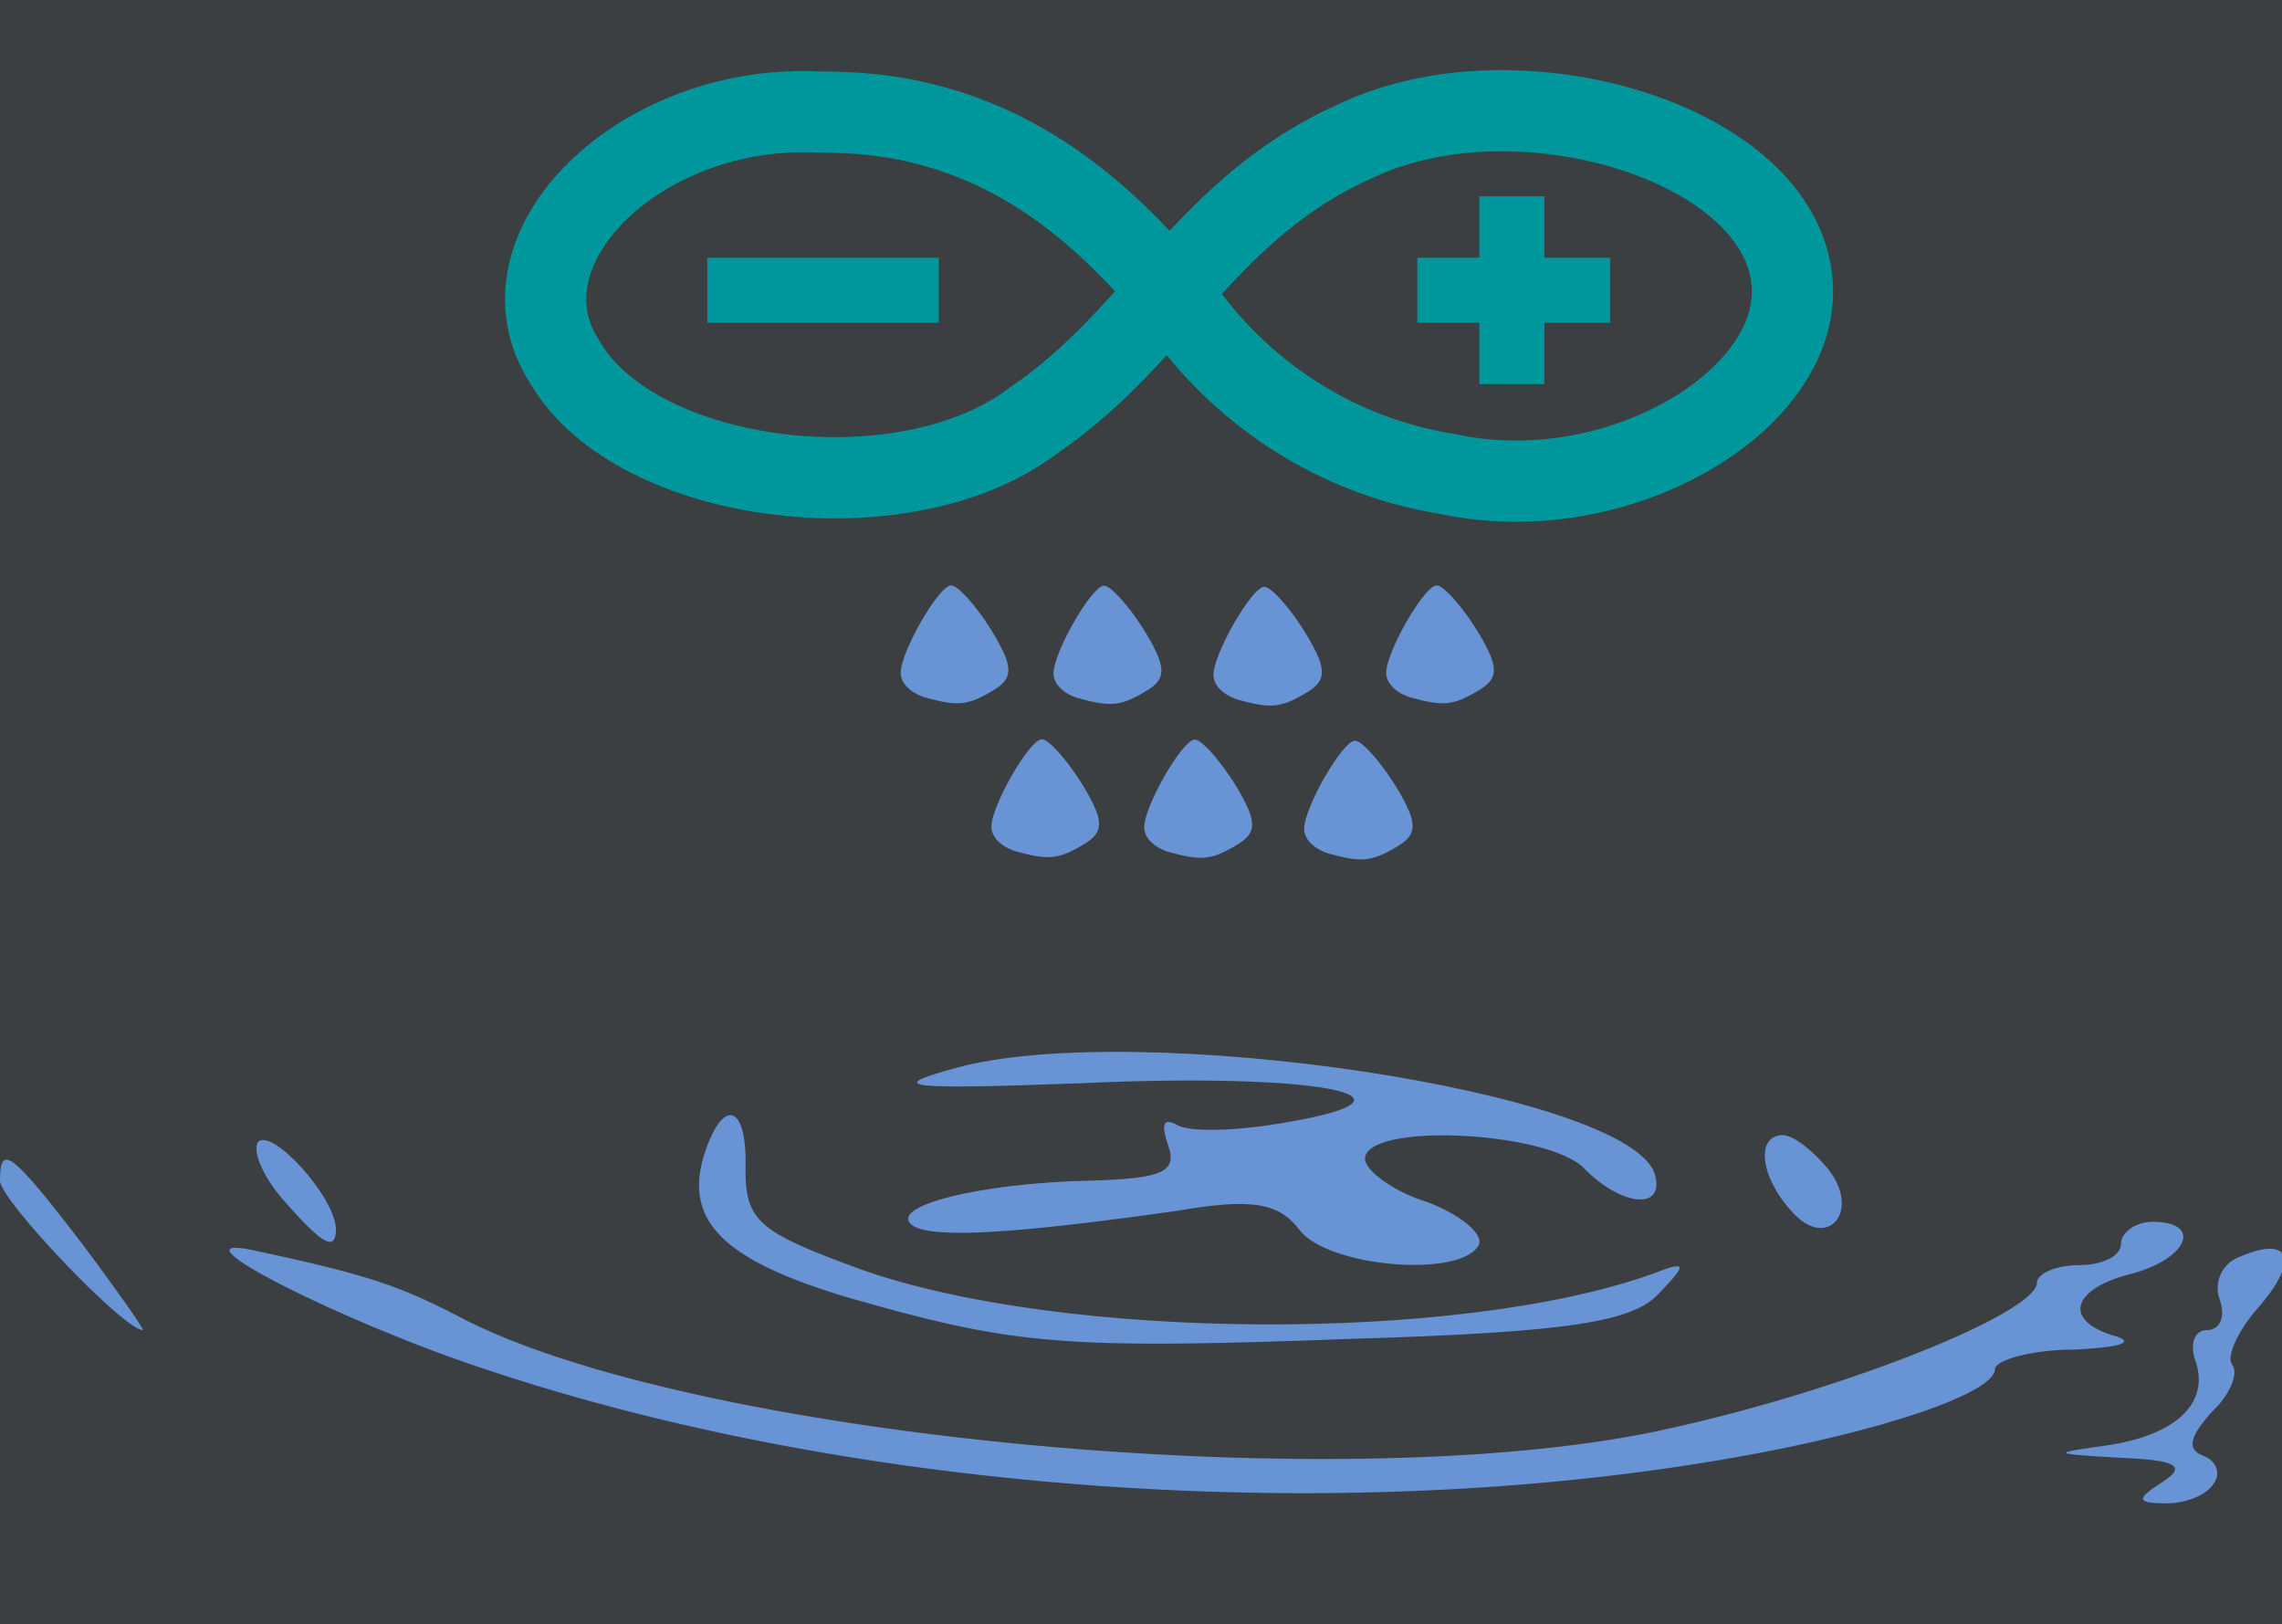 <?xml version="1.0" encoding="UTF-8" standalone="no"?>
<svg xmlns="http://www.w3.org/2000/svg" width="281" height="200" preserveAspectRatio="xMinYMin meet" viewport="0 0 720 490" style="">
    <rect id="backgroundrect" width="100%" height="100%" x="0" y="0" fill="#3C3F41" stroke="none" style="" class=""/>
    <title>Drizzle Logo</title>
    <style type="text/css">
        .arduino {
          fill: none;
          stroke: #00979c;
          stroke-width: 1;
        }
    </style>

    <g class="currentLayer-vectorpaint.yaks.co.nz" style="">
        <title>Layer 1</title>
        <g class="drizzleLogoLayer" style="" id="svg_6" fill-opacity="1" fill="#6894d6">
            <g class="waterDropsLayer" style="" id="svg_2" fill="#6894d6">
                <g class="waterdrop" id="drop1_1" fill="#6894d6" stroke="#049D9D" stroke-opacity="1" stroke-width="0">
                    <path d="M122.12,85.115 c2.121,-1.215 2.424,-2.267 1.667,-4.291 c-1.515,-3.644 -5.454,-8.745 -6.666,-8.745 c-1.515,0 -6.212,8.178 -6.212,10.769 c0,1.296 1.212,2.429 2.879,2.996 c4.091,1.134 5.303,1.053 8.333,-0.729 z"
                          id="drop_p1" fill="#6894d6" stroke-width="0"/>
                </g>
            </g>
            <g class="waterDropsLayer" style="" id="svg_22" fill="#6894d6">
                <g class="waterdrop" id="drop1_2" fill="#6894d6" stroke="#049D9D" stroke-opacity="1" stroke-width="0">
                    <path d="M133.289,104.059 c2.121,-1.215 2.424,-2.267 1.667,-4.291 c-1.515,-3.644 -5.454,-8.745 -6.666,-8.745 c-1.515,0 -6.212,8.178 -6.212,10.769 c0,1.296 1.212,2.429 2.879,2.996 c4.091,1.134 5.303,1.053 8.333,-0.729 z"
                          id="drop_p1" fill="#6894d6" stroke-width="0"/>
                </g>
            </g>
            <g class="waterDropsLayer" style="" id="svg_30" fill="#6894d6">
                <g class="waterdrop" id="drop1_3" fill="#6894d6" stroke="#049D9D" stroke-opacity="1" stroke-width="0">
                    <path d="M152.131,104.132 c2.126,-1.218 2.43,-2.273 1.671,-4.302 c-1.519,-3.653 -5.468,-8.766 -6.683,-8.766 c-1.519,0 -6.227,8.198 -6.227,10.796 c0,1.299 1.215,2.435 2.886,3.003 c4.101,1.136 5.316,1.055 8.353,-0.731 z"
                          id="drop_p1" fill="#6894d6" stroke-width="0"/>
                </g>
            </g>
            <g class="waterDropsLayer" style="" id="svg_34" fill="#6894d6">
                <g class="waterdrop" id="drop1_4" fill="#6894d6" stroke="#049D9D" stroke-opacity="1" stroke-width="0">
                    <path d="M171.884,104.328 c2.136,-1.223 2.442,-2.284 1.679,-4.322 c-1.526,-3.67 -5.494,-8.808 -6.714,-8.808 c-1.526,0 -6.257,8.237 -6.257,10.847 c0,1.305 1.221,2.447 2.899,3.018 c4.12,1.142 5.341,1.06 8.393,-0.734 z"
                          id="drop_p1" fill="#6894d6" stroke-width="0"/>
                </g>
            </g>
            <g class="waterDropsLayer" style="" id="svg_10" fill="#6894d6">
                <g class="waterdrop" id="drop2_1" fill="#6894d6" stroke="#049D9D" stroke-opacity="1" stroke-width="0">
                    <path d="M181.904,85.115 c2.121,-1.215 2.424,-2.267 1.667,-4.291 c-1.515,-3.644 -5.454,-8.745 -6.666,-8.745 c-1.515,0 -6.212,8.178 -6.212,10.769 c0,1.296 1.212,2.429 2.879,2.996 c4.091,1.134 5.303,1.053 8.333,-0.729 z"
                          id="drop_p1" fill="#6894d6" stroke-width="0"/>
                </g>
            </g>
            <g class="waterDropsLayer" style="" id="svg_4" fill="#6894d6">
                <g class="waterdrop" id="drop2_2" fill="#6894d6" stroke="#049D9D" stroke-opacity="1" stroke-width="0">
                    <path d="M140.963,85.188 c2.126,-1.218 2.43,-2.273 1.671,-4.302 c-1.519,-3.653 -5.468,-8.766 -6.683,-8.766 c-1.519,0 -6.227,8.198 -6.227,10.796 c0,1.299 1.215,2.435 2.886,3.003 c4.101,1.136 5.316,1.055 8.353,-0.731 z"
                          id="drop_p1" fill="#6894d6" stroke-width="0"/>
                </g>
            </g>
            <g class="waterDropsLayer" style="" id="svg_5" fill="#6894d6">
                <g class="waterdrop" id="drop2_3" fill="#6894d6" stroke="#049D9D" stroke-opacity="1" stroke-width="0">
                    <path d="M160.716,85.383 c2.136,-1.223 2.442,-2.284 1.679,-4.322 c-1.526,-3.67 -5.494,-8.808 -6.714,-8.808 c-1.526,0 -6.257,8.237 -6.257,10.847 c0,1.305 1.221,2.447 2.899,3.018 c4.12,1.142 5.341,1.06 8.393,-0.734 z"
                          id="drop_p1" fill="#6894d6" stroke-width="0"/>
                </g>
            </g>
        </g>
        <g class="arduinoLogo" style="" id="svg_3">
            <path id="infinity" class="arduino" style="stroke-width:10"
                  d="M101.01,13.803 C78.971,12.588 60.452,30.617 69.564,44.599 C78.362,59.745 111.524,63.873 127.328,51.726 C142.601,41.37 148.501,25.483 167.092,17.291 C186.11,8.312 216.754,16.789 220.357,32.762 C223.978,48.057 200.173,62.955 178.564,58.421 C162.634,55.93 151.172,46.525 144.651,36.638 C136.648,27.177 126.185,17.096 109.864,14.436 C106.963,13.98 103.982,13.801 101.01,13.803 z"/>
            <path id="minus" class="arduino" d="M87.093,35.736 h28.511 " style="stroke-width:8;"/>
            <path id="plus" class="arduino"
                  d="M174.525,35.736 h23.759 m-12.117,-11.561 v23.122 "
                  style="stroke-width:8;"/>
        </g>
        <g id="puddle" fill="#6894d6" stroke="none" class="" fill-opacity="1">
            <path d="m213.338,179.503 c18.36,-3.2 32.324,-8 32.324,-10.933 c0,-1.067 4.396,-2.4 9.827,-2.4 c5.172,-0.267 7.499,-0.8 5.172,-1.6 c-6.723,-1.867 -5.689,-5.867 1.81,-7.733 c6.982,-1.867 8.792,-6.4 2.586,-6.4 c-2.069,0 -3.879,1.333 -3.879,2.667 c0,1.6 -2.327,2.667 -5.172,2.667 c-2.845,0 -5.172,1.067 -5.172,2.133 c0,3.733 -23.273,13.066 -44.737,17.866 c-39.048,9.067 -121.797,1.333 -149.984,-13.866 c-7.241,-3.733 -11.378,-5.067 -25.084,-8 c-10.602,-2.133 11.378,9.067 29.48,14.933 c44.995,14.933 104.213,19.2 152.828,10.667 zm59.218,3.2 c1.034,-1.333 0.259,-2.933 -1.293,-3.467 c-2.069,-0.8 -1.552,-2.4 1.034,-5.333 c2.327,-2.133 3.362,-4.8 2.586,-5.867 c-0.776,-0.8 0.517,-4 3.103,-6.933 c5.172,-5.867 4.137,-9.067 -2.069,-6.4 c-2.327,0.8 -3.362,3.2 -2.586,5.333 c0.776,2.133 0,3.733 -1.552,3.733 c-1.552,0 -2.069,1.6 -1.552,3.467 c2.069,5.333 -2.069,9.333 -10.344,10.667 c-7.499,1.067 -7.499,1.067 1.293,1.6 c6.982,0.267 8.016,1.067 5.172,2.933 c-3.362,2.133 -3.362,2.667 0.517,2.667 c2.327,0 4.913,-1.067 5.689,-2.4 zm-68.269,-23.466 c3.62,-3.733 3.362,-4 -0.776,-2.4 c-23.791,8.533 -72.665,8.267 -97.49,-0.533 c-12.412,-4.533 -14.223,-5.867 -14.223,-12.266 c0.259,-8.267 -2.845,-9.067 -5.172,-1.6 c-2.327,8 2.586,12.8 17.843,17.333 c20.429,5.867 26.376,6.4 62.321,5.067 c26.635,-0.8 34.393,-2.133 37.496,-5.6 zm-194.203,-6.133 c-8.792,-11.467 -10.085,-12.266 -10.085,-7.733 c0,2.4 15.257,18.4 17.584,18.4 c0.259,0 -3.103,-4.8 -7.499,-10.667 zm171.964,0.267 c0.776,-1.333 -2.069,-3.733 -6.206,-5.333 c-4.396,-1.333 -7.758,-4 -7.758,-5.333 c0,-4.533 22.239,-3.467 26.894,1.067 c4.655,4.8 10.085,5.333 8.792,0.8 c-3.103,-10.133 -63.872,-19.2 -86.111,-13.066 c-8.792,2.4 -6.206,2.667 15.516,1.867 c28.962,-1.333 43.961,1.6 25.342,4.8 c-5.948,1.067 -12.154,1.333 -13.705,0.267 c-1.552,-0.8 -1.81,0 -1.034,2.4 c1.293,3.467 -0.517,4.267 -9.568,4.533 c-13.447,0.267 -25.342,3.2 -21.722,5.6 c2.845,1.6 13.447,0.8 32.324,-1.867 c9.309,-1.6 12.671,-1.067 15.257,2.4 c3.62,4.533 19.653,5.867 21.98,1.867 zm-140.675,-2.133 c-0.259,-4 -7.758,-12.266 -9.568,-10.667 c-0.776,1.067 0.517,4.267 3.103,7.2 c4.913,5.6 6.465,6.4 6.465,3.467 zm183.601,-7.467 c-1.81,-2.133 -4.137,-4 -5.43,-4 c-3.362,0 -2.845,5.067 1.034,9.333 c4.396,5.067 8.792,0 4.396,-5.333 z"
                  id="svg_1" fill="#6894d6"/>
        </g>
    </g>
</svg>
